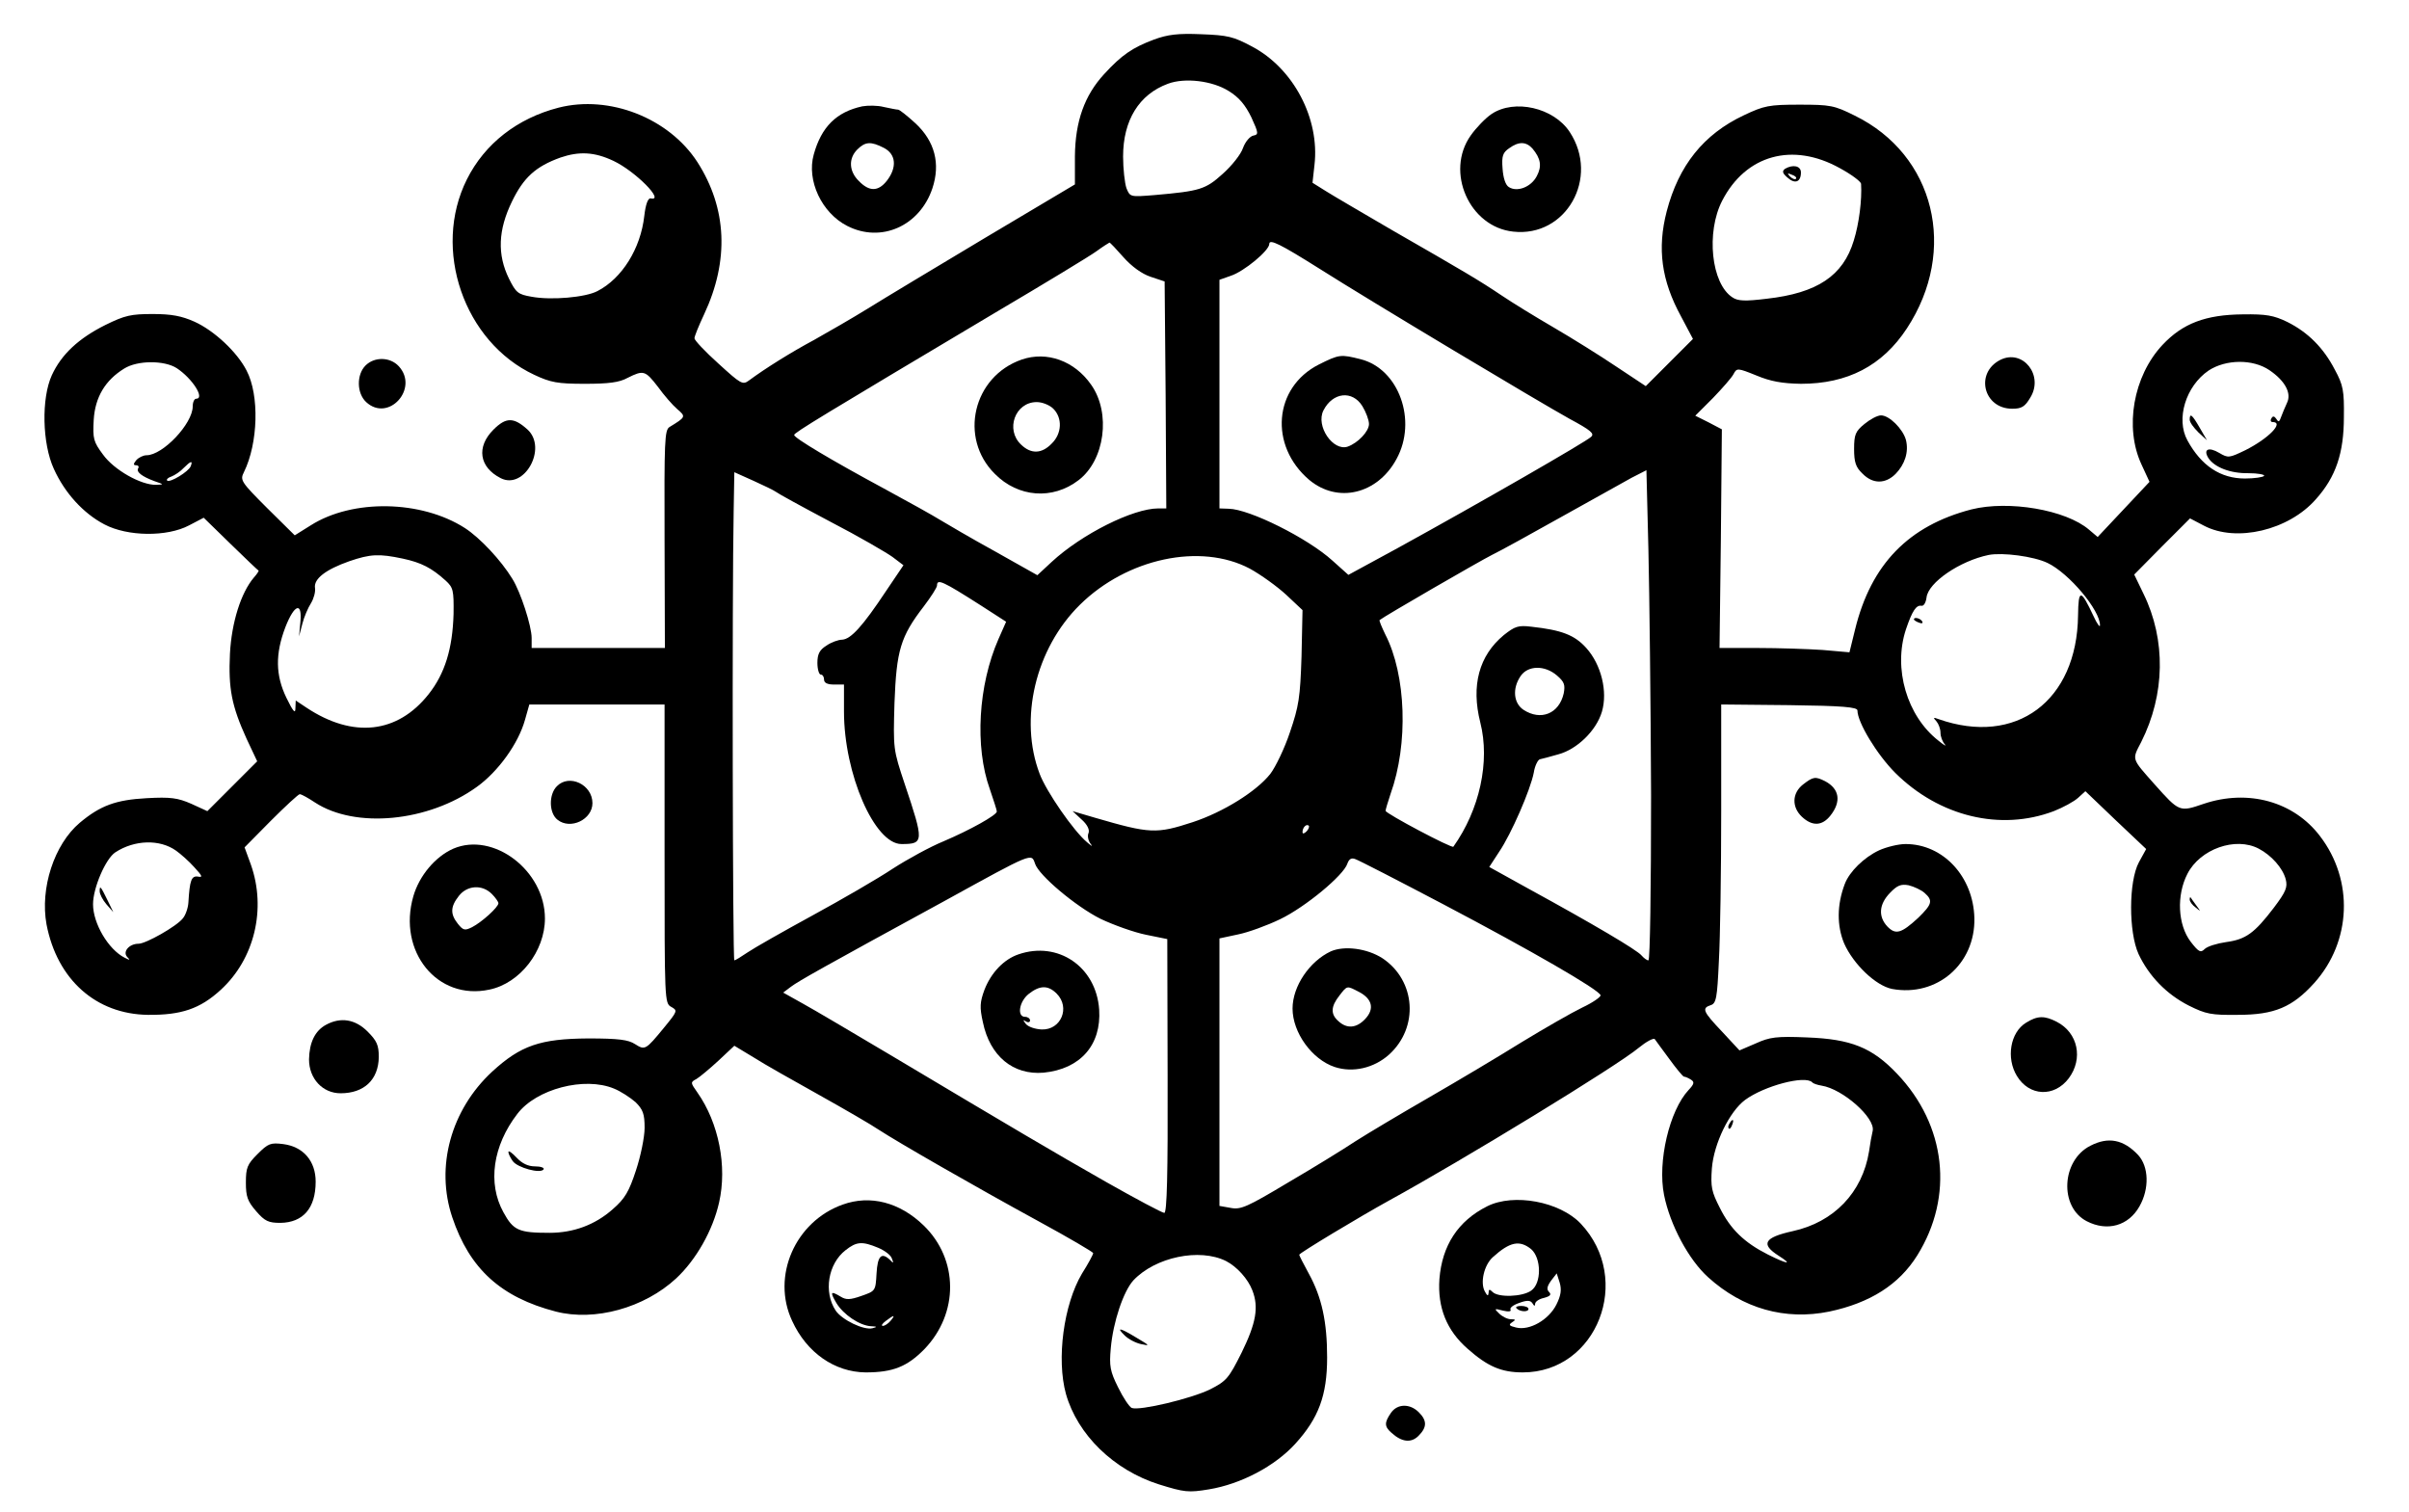 <?xml version="1.0" standalone="no"?>
<!DOCTYPE svg PUBLIC "-//W3C//DTD SVG 20010904//EN"
 "http://www.w3.org/TR/2001/REC-SVG-20010904/DTD/svg10.dtd">
<svg version="1.0" xmlns="http://www.w3.org/2000/svg"
 width="725pt" height="455pt" viewBox="0 0 725 455"
 preserveAspectRatio="xMidYMid meet">
<g transform="translate(0,455) scale(0.1,-0.1)"
fill="#000000" stroke="none">
<path d="M3473 4431 c-64 -24 -97 -46 -150 -104 -59 -64 -87 -142 -88 -247 l0
-85 -269 -160 c-147 -88 -307 -184 -355 -214 -47 -29 -120 -71 -161 -94 -69
-37 -146 -85 -196 -122 -19 -14 -24 -11 -92 51 -40 36 -72 70 -72 76 0 6 13
38 29 72 76 162 69 319 -20 458 -86 133 -265 203 -418 164 -124 -32 -222 -108
-276 -216 -105 -210 -9 -489 203 -588 49 -23 70 -27 152 -27 71 0 104 4 129
18 48 24 53 22 91 -27 18 -25 44 -55 58 -67 27 -23 26 -24 -23 -54 -15 -9 -16
-42 -15 -338 l1 -327 -201 0 -200 0 0 30 c0 36 -33 138 -58 178 -34 56 -98
124 -143 153 -131 84 -338 88 -464 8 l-48 -30 -83 82 c-79 79 -82 84 -70 108
43 87 47 232 8 306 -28 55 -97 120 -157 147 -38 17 -69 23 -125 23 -66 0 -84
-4 -143 -33 -80 -40 -132 -88 -161 -151 -32 -70 -29 -206 6 -282 33 -73 89
-134 152 -167 70 -37 189 -38 255 -3 l44 23 81 -79 c44 -43 82 -79 84 -80 2 0
-4 -10 -14 -21 -39 -46 -67 -135 -72 -229 -5 -105 5 -157 50 -256 l32 -68 -75
-75 -75 -75 -48 22 c-41 18 -63 21 -135 17 -92 -5 -139 -22 -201 -74 -77 -65
-120 -197 -100 -306 32 -166 149 -270 305 -272 100 -1 157 18 219 75 102 93
138 244 91 377 l-19 52 79 80 c44 44 83 80 87 80 5 0 25 -11 46 -25 121 -79
340 -59 487 47 64 46 125 130 145 202 l13 46 203 0 204 0 0 -450 c0 -442 0
-449 20 -460 20 -11 19 -13 -22 -63 -55 -67 -57 -68 -87 -49 -20 13 -49 17
-141 17 -144 -1 -203 -21 -289 -100 -124 -115 -171 -286 -120 -438 52 -155
146 -241 312 -284 117 -30 266 11 362 100 60 56 110 144 129 228 25 109 -1
240 -65 331 -21 30 -22 31 -3 41 10 6 40 31 66 55 l48 45 58 -35 c31 -20 120
-70 197 -113 77 -43 158 -90 180 -105 55 -36 286 -169 482 -276 90 -49 163
-92 163 -95 0 -4 -15 -32 -34 -62 -55 -93 -77 -257 -48 -362 35 -123 144 -229
280 -272 77 -24 89 -25 150 -15 97 16 199 70 260 137 70 77 96 145 96 260 0
107 -16 181 -55 252 -16 29 -29 55 -29 57 0 5 183 115 270 163 221 121 688
406 752 460 22 18 44 30 48 26 3 -4 23 -32 44 -60 21 -29 41 -53 44 -53 4 0
13 -4 21 -9 11 -7 10 -13 -7 -31 -58 -62 -94 -216 -74 -316 18 -90 74 -195
133 -248 104 -94 231 -130 364 -103 123 26 210 81 265 169 111 178 87 392 -61
547 -75 79 -139 104 -270 109 -93 4 -113 1 -155 -18 l-49 -21 -52 56 c-58 61
-62 71 -35 80 17 5 20 21 25 133 4 70 7 272 7 450 l0 322 205 -2 c161 -2 205
-6 205 -16 0 -36 59 -133 114 -188 132 -131 316 -176 477 -115 28 11 61 29 73
40 l22 20 91 -87 92 -87 -22 -40 c-31 -58 -31 -210 -1 -276 31 -66 84 -121
151 -155 52 -26 68 -29 148 -28 110 0 164 23 230 96 112 125 119 309 17 442
-79 104 -216 142 -350 97 -73 -25 -73 -25 -148 59 -70 79 -68 73 -40 127 72
143 75 307 7 446 l-28 58 84 85 84 84 42 -22 c97 -51 255 -14 337 80 60 67 84
139 84 247 1 79 -2 96 -27 142 -34 66 -81 113 -143 144 -41 20 -64 24 -134 23
-112 -1 -181 -27 -242 -92 -88 -94 -115 -249 -63 -360 l24 -52 -78 -83 -78
-83 -26 22 c-70 60 -242 89 -354 61 -189 -49 -302 -165 -350 -361 l-17 -69
-80 7 c-45 3 -133 6 -196 6 l-115 0 4 329 3 329 -40 21 -40 20 53 53 c28 29
57 62 62 72 10 19 12 19 69 -4 43 -18 78 -24 134 -25 140 0 245 54 319 167
154 235 84 522 -157 640 -62 31 -74 33 -167 33 -91 0 -106 -3 -167 -32 -121
-57 -196 -151 -232 -289 -29 -112 -16 -208 43 -316 l36 -68 -71 -71 -71 -71
-89 59 c-49 33 -134 86 -189 118 -55 32 -125 75 -156 96 -67 45 -111 71 -327
195 -89 52 -180 105 -202 119 l-40 25 6 54 c16 139 -63 290 -188 356 -56 30
-73 34 -153 37 -70 3 -101 -1 -142 -16z m225 -155 c31 -19 50 -42 68 -79 22
-48 22 -52 6 -55 -10 -2 -24 -18 -31 -37 -6 -19 -34 -54 -61 -78 -52 -47 -68
-52 -205 -64 -74 -6 -74 -6 -85 21 -5 15 -10 58 -10 95 0 109 48 187 135 219
51 19 134 9 183 -22z m-1852 -210 c66 -31 157 -123 112 -113 -8 1 -15 -18 -19
-53 -11 -98 -67 -188 -141 -226 -36 -19 -139 -28 -198 -17 -41 7 -47 12 -68
54 -36 73 -33 147 9 233 35 72 71 105 146 132 56 19 102 17 159 -10z m3691
-22 c35 -19 63 -40 64 -47 3 -48 -6 -120 -22 -171 -32 -106 -110 -158 -262
-175 -65 -8 -87 -7 -103 4 -64 41 -80 196 -31 291 71 138 212 177 354 98z
m-1567 -302 c156 -99 661 -401 753 -452 65 -35 77 -45 65 -55 -14 -14 -332
-197 -581 -334 l-149 -81 -48 43 c-75 68 -250 155 -312 156 l-28 1 0 344 0
344 34 12 c40 13 116 76 116 96 0 16 34 -1 150 -74z m-589 34 c25 -28 55 -50
82 -59 l42 -14 3 -341 2 -342 -24 0 c-76 0 -230 -77 -321 -161 l-43 -40 -128
72 c-71 39 -144 82 -164 94 -19 12 -96 55 -170 95 -156 84 -270 152 -270 161
0 7 86 59 605 368 149 88 286 171 305 185 19 14 37 25 39 26 2 0 21 -20 42
-44z m-2849 -334 c47 -31 86 -92 58 -92 -5 0 -10 -10 -10 -23 0 -52 -90 -147
-139 -147 -10 0 -24 -7 -31 -15 -9 -11 -9 -15 -1 -15 7 0 10 -4 7 -9 -7 -11
11 -25 49 -39 29 -10 29 -10 5 -11 -46 -1 -127 45 -160 91 -29 39 -31 48 -28
104 4 69 35 120 92 155 40 25 121 25 158 1z m6298 -6 c47 -32 67 -69 53 -98
-6 -13 -14 -32 -18 -43 -5 -15 -8 -16 -14 -6 -6 9 -11 10 -15 2 -4 -6 -2 -11
3 -11 37 0 -12 -50 -82 -85 -48 -23 -51 -24 -78 -8 -32 19 -49 11 -33 -15 18
-28 66 -47 121 -46 28 0 49 -4 47 -8 -3 -4 -29 -8 -58 -8 -73 0 -131 38 -173
115 -35 64 -5 163 64 210 52 34 133 35 183 1z m-6256 -289 c-6 -16 -63 -51
-71 -43 -3 3 3 9 13 12 10 4 27 15 37 26 21 21 28 23 21 5z m4395 -989 c0
-280 -3 -498 -8 -498 -5 0 -14 7 -21 15 -13 16 -145 94 -337 199 l-121 67 30
46 c36 53 94 186 104 238 3 20 12 38 18 40 6 1 31 8 56 15 56 15 114 71 131
128 18 61 -2 142 -47 192 -35 39 -74 54 -165 64 -40 5 -50 1 -83 -25 -75 -62
-99 -152 -71 -263 30 -118 -2 -263 -81 -374 -4 -6 -204 100 -204 108 0 4 7 27
15 51 54 150 47 358 -16 480 -11 23 -19 42 -17 43 13 11 302 178 338 196 25
12 119 64 210 115 91 51 185 103 210 117 l45 23 6 -240 c3 -132 7 -464 8 -737z
m-2634 912 c6 -5 79 -45 164 -90 85 -44 169 -93 187 -106 l33 -25 -52 -77
c-71 -107 -106 -145 -132 -147 -12 0 -34 -8 -48 -18 -21 -13 -27 -26 -27 -52
0 -19 5 -35 10 -35 6 0 10 -7 10 -15 0 -10 10 -15 30 -15 l30 0 0 -81 c0 -188
92 -399 173 -399 68 0 68 7 10 180 -35 105 -35 106 -31 245 6 158 18 199 88
290 22 29 40 57 40 63 0 21 16 14 132 -60 l76 -49 -23 -52 c-61 -139 -72 -324
-26 -452 11 -32 21 -63 21 -67 0 -11 -81 -56 -161 -90 -39 -16 -107 -53 -152
-82 -45 -30 -154 -93 -242 -141 -88 -48 -176 -98 -195 -111 -19 -13 -37 -24
-40 -24 -5 0 -7 1102 -2 1352 l2 117 58 -26 c31 -14 62 -29 67 -33z m3827
-214 c65 -31 159 -143 158 -188 0 -7 -9 5 -19 27 -39 83 -46 84 -47 3 -3 -258
-187 -394 -420 -312 -16 6 -17 5 -6 -7 6 -7 12 -22 12 -34 0 -12 6 -27 13 -35
6 -7 -2 -3 -19 11 -95 74 -137 217 -98 335 19 56 31 74 47 71 7 -1 13 10 15
25 5 45 100 110 187 128 42 8 135 -4 177 -24z m-4950 13 c56 -12 87 -28 129
-66 23 -21 25 -29 24 -101 -3 -104 -26 -179 -75 -241 -94 -119 -228 -133 -367
-41 l-33 22 -1 -24 c0 -17 -7 -9 -27 32 -33 68 -34 132 -3 213 27 69 51 77 45
15 l-4 -43 10 38 c5 20 17 48 26 62 8 13 14 34 12 46 -4 27 32 55 103 80 64
22 90 23 161 8z m2549 -30 c33 -18 83 -54 110 -79 l49 -46 -3 -140 c-4 -123
-8 -149 -35 -228 -16 -48 -43 -104 -59 -125 -42 -53 -142 -115 -233 -145 -110
-36 -129 -35 -294 13 l-68 20 27 -25 c17 -15 25 -31 21 -41 -4 -8 -1 -23 6
-32 8 -10 4 -8 -10 4 -41 34 -123 153 -143 206 -63 165 -13 377 121 509 142
140 363 187 511 109z m925 -322 c22 -19 25 -28 20 -54 -14 -61 -69 -83 -121
-49 -30 20 -34 64 -9 101 22 33 73 34 110 2z m-754 -469 c-7 -7 -12 -8 -12 -2
0 14 12 26 19 19 2 -3 -1 -11 -7 -17z m-3402 -58 c14 -10 39 -32 55 -50 24
-26 26 -31 11 -28 -20 3 -25 -11 -29 -78 -1 -17 -9 -39 -17 -48 -19 -24 -111
-76 -133 -76 -28 0 -49 -24 -34 -40 10 -10 8 -10 -8 -2 -49 25 -95 103 -95
161 0 49 38 137 67 156 58 38 134 40 183 5z m6268 6 c38 -20 72 -58 81 -92 6
-24 1 -37 -36 -86 -58 -76 -84 -95 -143 -103 -28 -4 -57 -13 -65 -21 -12 -12
-18 -9 -42 22 -39 51 -43 140 -10 204 38 75 145 113 215 76z m-3683 -45 c11
-35 123 -129 197 -166 40 -19 102 -41 137 -48 l64 -13 1 -412 c1 -297 -2 -412
-10 -412 -6 0 -85 42 -175 93 -165 94 -270 156 -649 382 -113 67 -231 137
-264 155 l-59 33 24 18 c23 17 88 54 464 259 265 146 259 143 270 111z m1230
-123 c262 -138 467 -256 472 -273 1 -5 -23 -22 -55 -37 -31 -15 -113 -62 -182
-104 -69 -43 -195 -118 -280 -167 -85 -49 -184 -108 -220 -131 -36 -24 -127
-80 -204 -125 -122 -73 -142 -82 -172 -76 l-34 6 0 402 0 403 56 12 c30 6 88
27 127 46 75 36 191 132 202 167 5 14 12 18 23 14 10 -3 130 -65 267 -137z
m1109 -535 c3 -4 16 -8 28 -10 64 -10 162 -97 154 -136 -3 -12 -8 -40 -11 -62
-20 -124 -106 -213 -230 -240 -86 -19 -97 -39 -42 -74 44 -28 27 -26 -33 4
-71 36 -112 76 -144 140 -25 49 -28 63 -24 119 6 75 53 171 100 206 57 42 180
75 202 53z m-3606 -19 c20 -8 49 -27 65 -41 22 -22 27 -35 27 -77 0 -28 -12
-86 -26 -128 -21 -64 -33 -85 -70 -117 -53 -47 -118 -71 -190 -71 -93 0 -109
7 -139 62 -48 87 -32 200 42 296 57 75 202 113 291 76z m1842 -519 c33 -17 66
-54 79 -88 20 -51 11 -99 -32 -187 -39 -78 -46 -86 -95 -111 -57 -28 -212 -65
-236 -56 -7 3 -26 31 -41 62 -24 48 -27 64 -22 118 7 79 38 171 68 204 66 70
199 98 279 58z"/>
<path d="M5372 4042 c-9 -7 -8 -13 7 -26 23 -21 41 -14 41 15 0 20 -24 25 -48
11z m33 -30 c-3 -3 -11 0 -18 7 -9 10 -8 11 6 5 10 -3 15 -9 12 -12z"/>
<path d="M3969 3453 c-136 -69 -150 -244 -29 -347 86 -72 206 -43 263 63 63
115 7 271 -108 300 -60 15 -64 15 -126 -16z m131 -125 c11 -18 20 -42 20 -54
0 -22 -33 -57 -64 -68 -44 -15 -97 62 -73 109 28 55 87 61 117 13z"/>
<path d="M3075 3468 c-147 -51 -190 -236 -81 -344 70 -71 174 -79 252 -19 79
60 98 202 38 287 -50 72 -133 102 -209 76z m95 -148 c28 -28 26 -75 -5 -105
-30 -31 -62 -32 -92 -3 -48 45 -18 128 47 128 17 0 39 -9 50 -20z"/>
<path d="M6590 3287 c0 -8 12 -24 26 -38 l26 -24 -22 38 c-23 40 -30 45 -30
24z"/>
<path d="M5760 2686 c0 -2 7 -7 16 -10 8 -3 12 -2 9 4 -6 10 -25 14 -25 6z"/>
<path d="M300 1868 c0 -9 9 -26 20 -39 l21 -24 -17 35 c-21 43 -24 47 -24 28z"/>
<path d="M6590 1843 c0 -6 8 -17 18 -24 16 -13 16 -13 2 6 -8 11 -16 22 -17
24 -2 2 -3 0 -3 -6z"/>
<path d="M3065 1678 c-44 -15 -82 -55 -102 -106 -14 -38 -15 -53 -5 -98 21
-102 91 -160 183 -152 110 11 174 83 167 190 -9 129 -124 207 -243 166z m115
-118 c42 -42 13 -110 -45 -108 -20 1 -41 8 -48 17 -9 12 -9 13 1 7 6 -4 12 -2
12 3 0 6 -7 11 -15 11 -25 0 -18 46 11 69 33 26 58 27 84 1z"/>
<path d="M4005 1687 c-64 -30 -115 -105 -115 -172 0 -72 58 -153 127 -176 55
-18 118 -3 163 37 91 82 81 223 -19 290 -46 30 -115 39 -156 21z m85 -122 c40
-21 47 -51 19 -81 -26 -28 -55 -31 -81 -7 -24 21 -23 44 3 77 24 31 22 30 59
11z"/>
<path d="M5205 1169 c-4 -6 -5 -12 -2 -15 2 -3 7 2 10 11 7 17 1 20 -8 4z"/>
<path d="M1530 1083 c0 -5 6 -17 13 -27 14 -20 84 -39 93 -25 3 5 -9 9 -26 9
-21 0 -39 9 -55 26 -14 15 -25 23 -25 17z"/>
<path d="M3385 531 c11 -11 34 -23 50 -26 27 -6 25 -4 -14 19 -51 31 -63 33
-36 7z"/>
<path d="M2595 4230 c-78 -17 -123 -62 -146 -145 -22 -78 24 -176 101 -215
102 -52 218 0 256 113 25 75 7 142 -51 196 -25 23 -48 41 -52 41 -5 0 -24 4
-43 8 -19 5 -48 5 -65 2z m65 -125 c37 -19 40 -59 9 -99 -26 -33 -53 -33 -84
-1 -30 29 -32 68 -5 95 24 24 41 25 80 5z"/>
<path d="M4489 4207 c-18 -12 -47 -42 -63 -65 -77 -109 -4 -275 128 -289 159
-18 261 162 170 300 -48 73 -166 100 -235 54z m123 -104 c25 -30 29 -53 13
-83 -17 -33 -59 -49 -84 -33 -10 6 -17 27 -19 56 -3 38 1 48 20 61 29 21 51
20 70 -1z"/>
<path d="M6020 3467 c-77 -39 -51 -147 36 -147 28 0 38 6 54 33 42 67 -22 148
-90 114z"/>
<path d="M1100 3450 c-27 -27 -27 -83 2 -110 67 -62 160 41 98 108 -26 28 -73
29 -100 2z"/>
<path d="M5611 3274 c-27 -22 -31 -32 -31 -75 0 -40 5 -55 25 -74 31 -32 69
-32 100 -1 28 29 40 66 31 102 -9 33 -50 74 -75 74 -11 0 -33 -12 -50 -26z"/>
<path d="M1485 3257 c-52 -52 -43 -113 22 -146 71 -36 141 90 81 146 -42 38
-65 38 -103 0z"/>
<path d="M5426 2189 c-33 -26 -34 -68 -3 -97 31 -29 61 -28 86 4 33 42 27 80
-16 103 -30 15 -36 14 -67 -10z"/>
<path d="M1676 2184 c-25 -25 -24 -81 2 -101 39 -31 105 1 105 50 0 56 -70 89
-107 51z"/>
<path d="M1364 1996 c-54 -24 -102 -81 -120 -143 -48 -166 72 -315 229 -281
92 19 167 116 167 214 0 144 -155 262 -276 210z m116 -136 c11 -11 20 -24 20
-28 0 -12 -50 -57 -79 -72 -22 -11 -27 -10 -43 10 -23 29 -23 51 3 84 25 32
70 35 99 6z"/>
<path d="M5655 1991 c-45 -21 -89 -64 -103 -101 -24 -63 -24 -126 -2 -179 28
-63 95 -127 144 -137 135 -25 251 75 248 213 -3 125 -94 223 -207 223 -22 0
-58 -9 -80 -19z m137 -128 c26 -23 23 -34 -19 -75 -51 -47 -68 -52 -93 -26
-28 30 -25 67 8 101 22 23 33 27 56 23 16 -4 38 -14 48 -23z"/>
<path d="M6097 1472 c-47 -29 -60 -106 -27 -160 37 -61 112 -65 156 -7 44 59
28 137 -36 170 -37 19 -58 19 -93 -3z"/>
<path d="M981 1466 c-33 -18 -50 -53 -51 -104 0 -58 41 -102 95 -102 71 0 114
41 115 109 0 36 -6 49 -34 77 -37 37 -81 44 -125 20z"/>
<path d="M6291 1102 c-87 -44 -94 -184 -11 -227 62 -32 126 -14 159 45 30 53
28 119 -4 154 -44 47 -90 56 -144 28z"/>
<path d="M775 1077 c-31 -31 -35 -41 -35 -86 0 -42 5 -56 31 -86 26 -30 37
-35 73 -35 68 1 106 44 106 124 0 62 -37 105 -97 113 -39 5 -46 2 -78 -30z"/>
<path d="M2536 925 c-143 -51 -215 -216 -152 -350 44 -96 128 -154 221 -155
82 0 125 17 177 70 104 108 103 270 -2 372 -72 70 -161 93 -244 63z m107 -130
c19 -8 38 -22 41 -32 6 -14 5 -16 -5 -5 -26 25 -38 13 -41 -40 -3 -53 -3 -53
-46 -68 -34 -12 -46 -12 -62 -2 -30 18 -33 15 -13 -19 21 -35 70 -68 104 -70
19 -1 20 -2 5 -6 -26 -7 -92 25 -111 53 -37 56 -23 141 30 182 33 26 50 27 98
7z m37 -220 c-7 -8 -17 -15 -23 -15 -6 0 -2 7 9 15 25 19 30 19 14 0z"/>
<path d="M4476 920 c-88 -44 -136 -118 -144 -219 -6 -86 22 -155 85 -210 60
-53 101 -71 166 -71 223 0 333 280 174 448 -63 66 -201 92 -281 52z m132 -129
c31 -27 32 -103 0 -125 -27 -19 -99 -21 -116 -4 -9 9 -12 9 -12 -3 -1 -10 -4
-9 -11 4 -15 26 -3 80 24 104 51 46 80 52 115 24z m76 -167 c-23 -46 -81 -79
-121 -69 -21 5 -24 8 -12 16 11 7 11 9 -4 9 -10 0 -26 8 -35 17 -16 15 -15 16
11 9 17 -4 26 -3 23 3 -3 5 8 14 26 20 24 9 34 8 40 -1 5 -9 8 -9 8 -2 0 7 12
15 26 18 19 5 24 10 16 18 -8 8 -6 17 6 34 l17 22 9 -28 c6 -21 4 -38 -10 -66z"/>
<path d="M4564 613 c10 -11 36 -12 36 -2 0 5 -10 9 -22 9 -12 0 -18 -3 -14 -7z"/>
<path d="M4186 298 c-20 -29 -20 -41 2 -60 31 -28 59 -31 81 -9 26 26 26 46 1
71 -27 27 -65 26 -84 -2z"/>
</g>
</svg>
